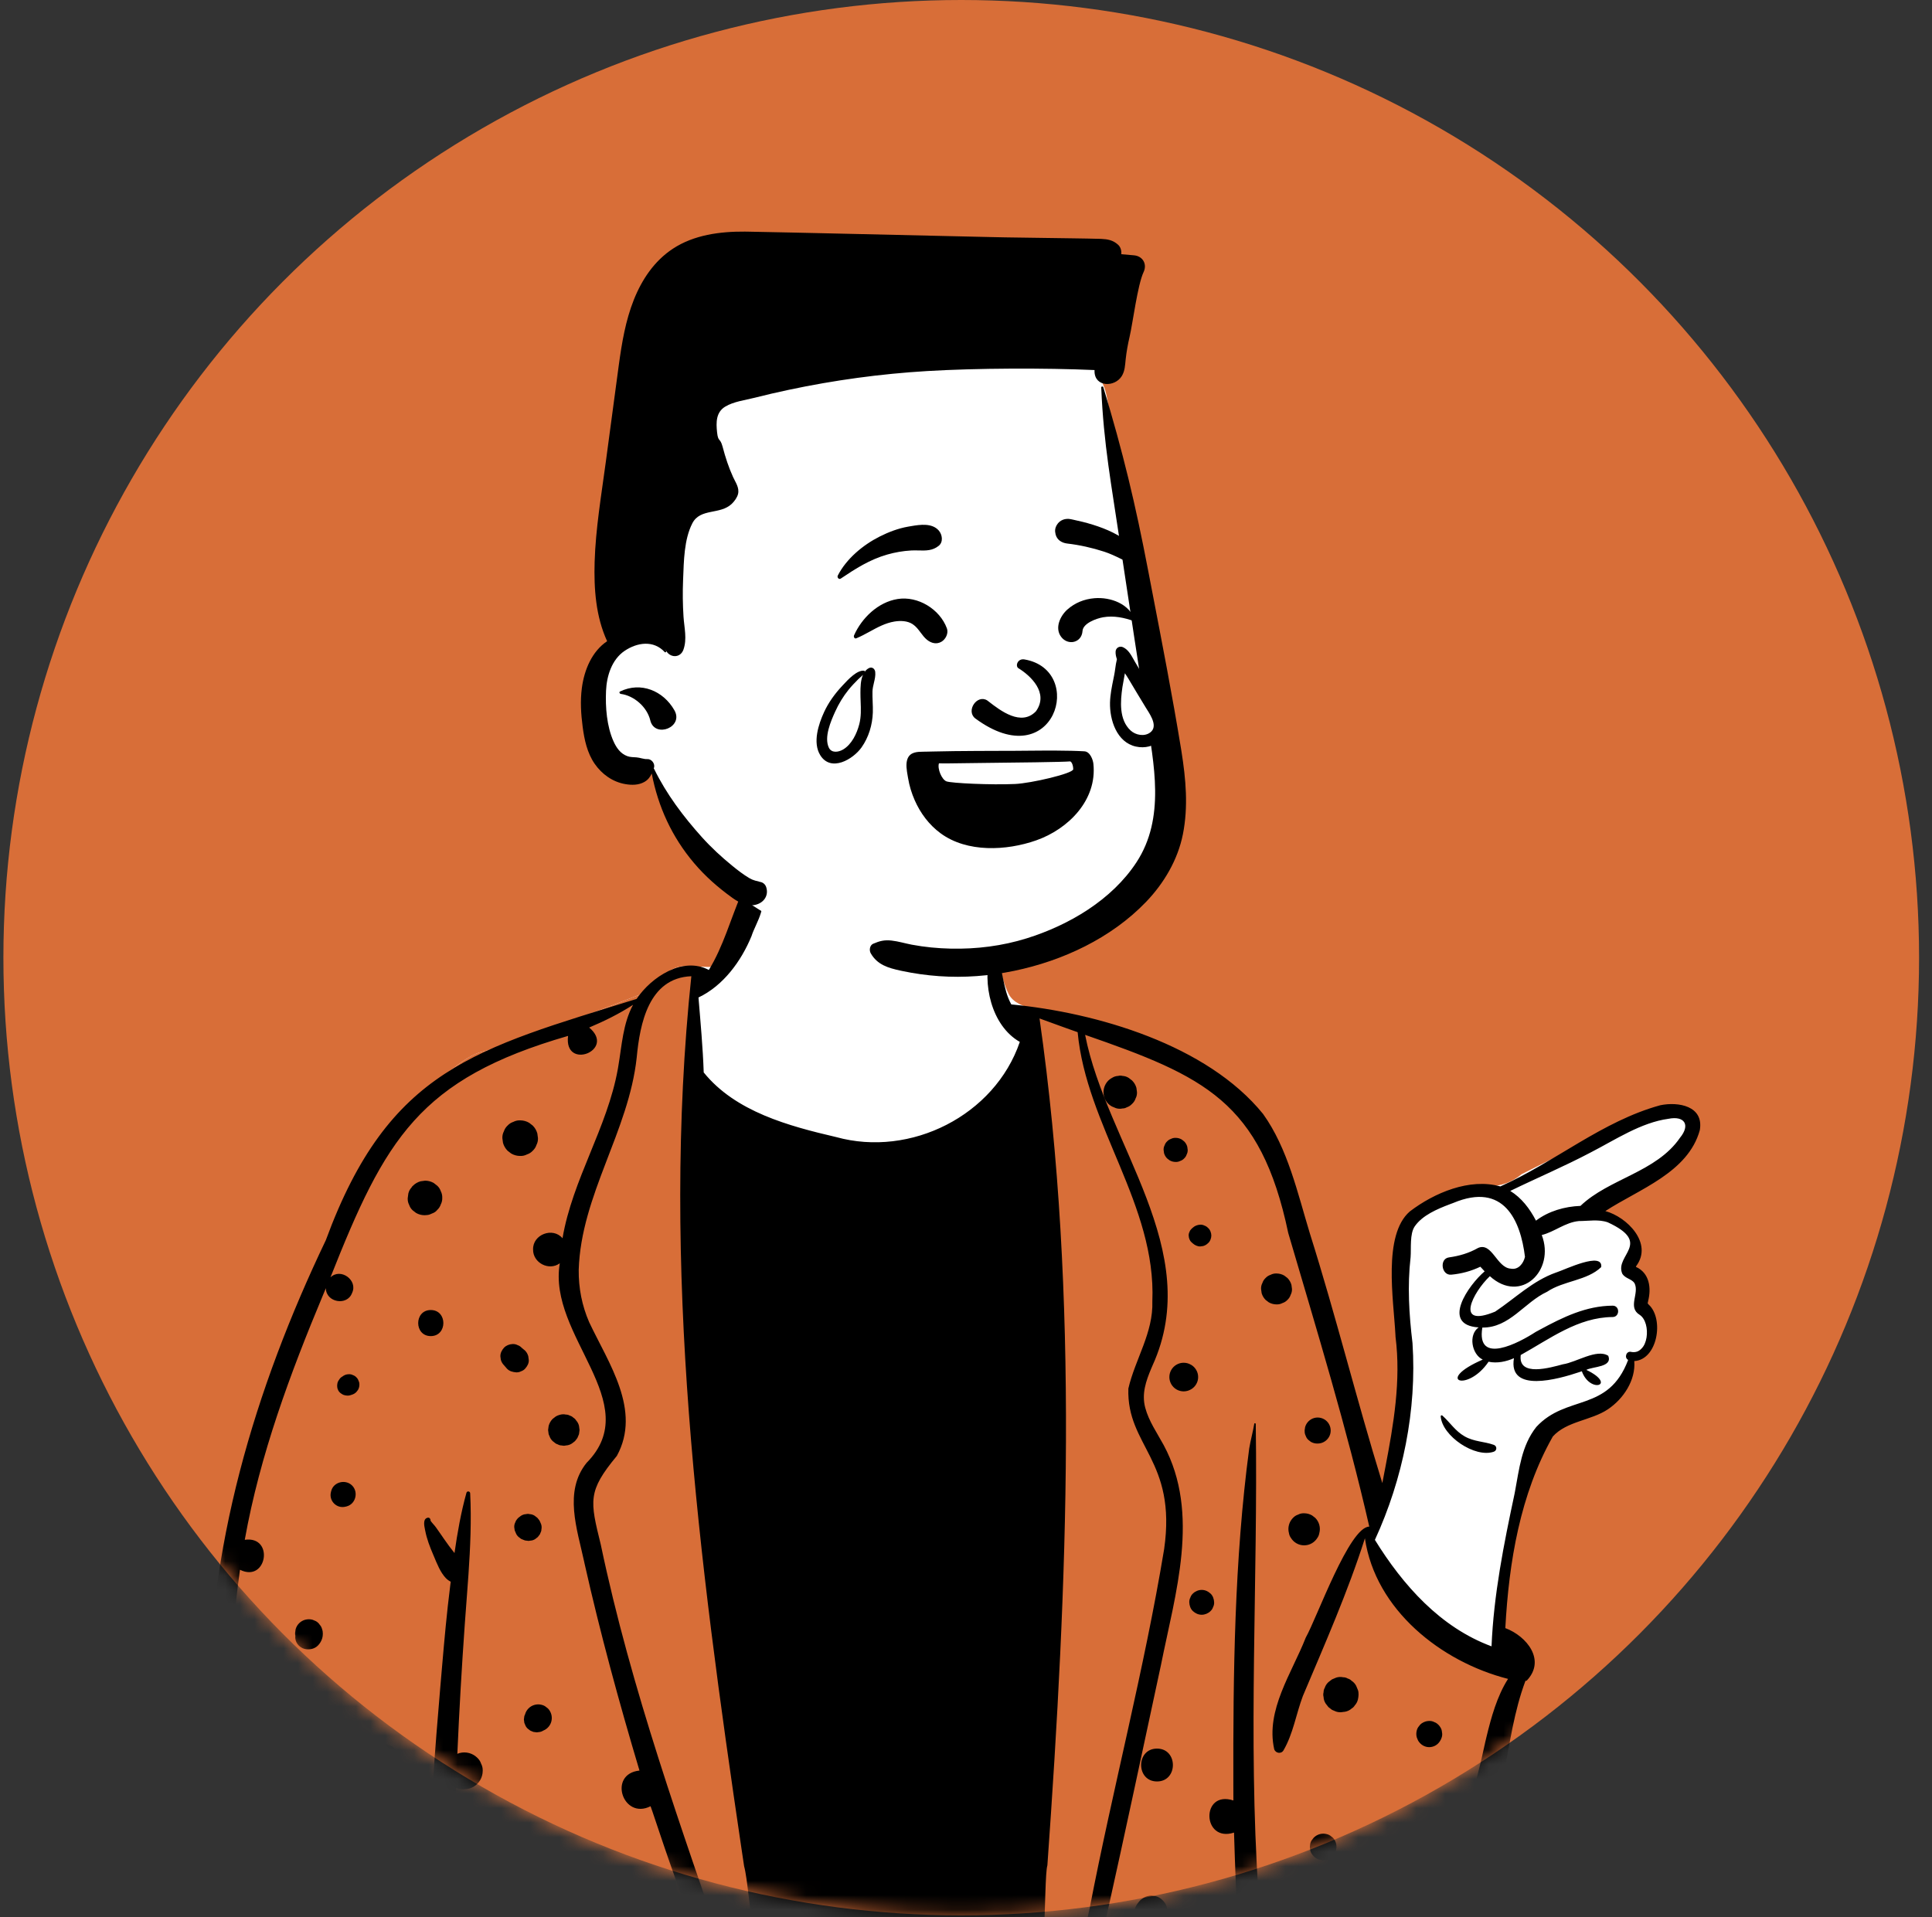 <svg width="133" height="132" viewBox="0 0 133 132" fill="none" xmlns="http://www.w3.org/2000/svg">
<rect x="0" y="0" width="133" height="132" fill="#333333" stroke="none"/>
<circle cx="66.172" cy="65.938" r="65.938" fill="#D86E38"/>
<mask id="mask0_647_334" style="mask-type:alpha" maskUnits="userSpaceOnUse" x="0" y="0" width="133" height="132">
<circle cx="66.172" cy="65.938" r="65.938" fill="#D86E38"/>
</mask>
<g mask="url(#mask0_647_334)">
<path fill-rule="evenodd" clip-rule="evenodd" d="M59.936 56.618C63.178 56.779 68.225 58.168 68.478 59.056C68.872 60.443 68.025 65.643 69.441 68.444C70.045 69.638 72.338 69.531 73.226 69.92C76.198 71.221 84.997 73.688 86.811 76.795C87.538 78.04 92.005 93.484 94.378 101.363C94.646 102.251 94.948 103.073 95.276 103.834L95.397 103.242C96.365 98.48 96.849 95.597 96.849 94.594C96.849 93.025 95.598 86.409 96.849 84.726C98.087 83.061 101.072 81.698 102.415 81.671L102.455 81.671C103.336 81.671 104.101 81.395 104.75 80.844L105.7 80.366C110.536 77.939 113.362 76.608 114.177 76.373C115.477 75.997 117.69 76.798 116.583 78C115.846 78.802 113.992 80.219 111.023 82.254L109.903 83.143L110.038 83.214C111.485 83.976 112.336 84.617 112.591 85.138C112.853 85.674 112.727 86.309 112.213 87.042L112.291 87.118C112.941 87.756 113.267 88.184 113.267 88.402V89.467C113.914 90.415 114.076 91.205 113.752 91.838C113.428 92.471 112.915 93.02 112.213 93.484C111.695 94.845 111.079 95.814 110.364 96.391C109.649 96.968 108.412 97.447 106.655 97.831L105.066 101.632L103.777 106.973L103.128 112.932L103.317 113.069C104.19 113.705 104.75 114.177 104.75 114.664C104.75 115.424 101.225 133.281 95.741 134.081C94.555 134.253 88.404 133.406 86.384 131.763L86.414 131.94C86.889 134.81 86.788 136.301 86.112 136.412C77.801 137.774 54.197 138.195 15.3 137.675C15.069 117.03 16.115 103.281 18.44 96.428C24.384 78.9 30.938 72.913 33.231 72.401C35.24 71.952 42.204 69.18 44.151 68.444C45.422 67.964 45.694 66.524 47.143 66.524L47.26 66.524C48.66 66.538 49.902 66.789 50.6 66.069C52.431 64.178 51.919 61.562 52.679 59.056C53.098 57.676 55.958 56.422 59.936 56.618Z" fill="white"/>
<path d="M47.143 66.524L47.26 66.525C47.606 66.528 47.942 66.546 48.263 66.56L47.587 68.864L47.572 69.106C47.133 77.051 51.024 80.854 59.243 80.516C67.463 80.177 71.552 77.577 71.509 72.716L71.507 72.568L71.507 69.543L71.636 69.567C72.26 69.684 72.861 69.76 73.226 69.92C76.198 71.221 84.997 73.688 86.811 76.795C87.538 78.04 92.005 93.484 94.378 101.363C94.465 101.651 94.555 101.932 94.649 102.206L94.649 103.763L94.623 103.858C93.791 106.969 94.899 109.513 97.946 111.489C100.105 112.89 102.323 113.799 104.6 114.217C104.698 114.368 104.75 114.515 104.75 114.664C104.75 115.424 101.225 133.281 95.741 134.081C94.555 134.254 88.404 133.406 86.384 131.763L86.414 131.94L86.442 132.111C86.885 134.869 86.775 136.303 86.112 136.412C77.801 137.774 54.197 138.195 15.3 137.675C15.069 117.03 16.115 103.281 18.44 96.428C24.384 78.9 30.938 72.914 33.231 72.401C35.24 71.952 42.204 69.18 44.151 68.444C45.422 67.964 45.694 66.524 47.143 66.524Z" fill="#D86E38"/>
<path fill-rule="evenodd" clip-rule="evenodd" d="M51.03 61.568C51.22 61.191 51.725 61.24 52.059 61.411C53.058 62.142 52.012 63.558 51.736 64.45C51.025 66.18 49.789 67.87 48.084 68.679C48.225 70.398 48.385 72.114 48.444 73.839C50.625 76.543 54.301 77.53 57.564 78.29C62.69 79.707 68.475 76.803 70.205 71.737C68.236 70.618 67.599 67.689 68.186 65.645C68.237 65.502 68.46 65.438 68.539 65.599C69.078 66.707 69.006 68.06 69.619 69.156C75.502 69.719 83.094 71.939 86.949 76.696C88.657 79.076 89.333 82.172 90.174 84.931C91.969 90.618 93.4 96.42 95.16 102.113L95.367 101.036C95.936 98.069 96.453 95.061 96.069 92.044L96.062 91.899C95.936 89.498 95.185 85.036 97.047 83.415C98.731 82.128 101.172 81.094 103.285 81.687C107.047 80.013 110.293 77.194 114.3 76.097C115.533 75.843 117.306 76.143 117.015 77.816C116.207 80.741 112.825 81.877 110.513 83.385C111.995 83.787 113.802 85.589 112.644 87.161C112.634 87.189 112.625 87.21 112.616 87.227C113.555 87.643 113.687 88.689 113.456 89.586C113.433 89.823 113.37 89.619 113.51 89.834C114.569 90.833 114.101 93.619 112.505 93.713C112.609 95.033 111.761 96.314 110.687 97.034C109.53 97.81 107.857 97.844 106.898 98.905C104.649 102.872 103.873 107.555 103.627 112.098C105.11 112.653 106.441 114.313 105.094 115.721C105.067 115.724 105.04 115.727 105.013 115.729C104.232 117.814 103.931 120.035 103.518 122.212C102.882 125.927 101.226 129.337 99.111 132.431C96.666 136.527 90.089 135.878 86.776 133.234C86.789 133.928 86.904 134.617 86.681 135.287C86.354 136.01 85.554 135.698 85.475 134.986C83.724 135.971 83.311 132.72 85.258 133.235C85.109 130.885 85.022 128.531 84.951 126.177C82.747 126.89 82.652 123.234 84.907 123.965L84.904 122.954C84.887 115.202 84.973 107.424 85.996 99.733C86.091 99.158 86.251 98.601 86.344 98.029C86.354 97.97 86.447 97.987 86.447 98.044C86.605 108.811 85.902 119.601 86.636 130.372C87.247 130.559 87.491 131.26 87.943 131.669C88.948 132.596 90.316 133.048 91.654 133.205C95.401 133.731 97.019 132.586 98.687 129.33C97.935 129.832 96.918 128.944 97.376 128.149L97.391 128.124C97.867 127.281 99.213 127.786 99.042 128.731C100.72 126.045 101.598 123.016 102.246 119.942L102.334 119.575C102.649 118.27 103.058 116.775 103.815 115.595C99.199 114.418 94.683 110.834 93.961 105.916C92.789 109.598 91.201 113.197 89.688 116.779C89.221 118.024 89.026 119.362 88.356 120.517C88.2 120.785 87.805 120.716 87.717 120.434C87.115 117.74 88.94 115.178 89.888 112.754C90.662 111.383 92.884 105.125 94.262 105.11C92.714 98.326 90.649 91.592 88.683 84.892C86.782 75.845 82.907 74.101 74.7 71.252C76.18 78.797 82.939 86.099 79.343 94.012L79.255 94.217C78.887 95.09 78.582 95.969 78.839 96.927C79.088 97.856 79.655 98.662 80.109 99.498C82.648 104.219 80.9 109.732 79.919 114.648C78.68 120.413 77.455 126.183 76.174 131.939C75.921 133.087 75.757 134.27 75.376 135.383C75.179 135.957 74.196 135.903 74.26 135.233C74.381 133.933 74.746 132.666 75.013 131.389C76.609 123.126 78.767 114.96 80.14 106.66C81.023 100.516 77.547 99.572 77.677 95.602C78.149 93.572 79.4 91.76 79.328 89.597C79.606 82.974 74.782 77.51 74.186 71.069L73.135 70.694C72.609 70.505 72.084 70.316 71.561 70.122C74.316 89.387 73.479 109.073 72.102 128.433C71.821 129.326 72.088 138.46 70.909 137.906C70.849 138.255 70.664 138.597 70.261 138.596C66.604 138.629 62.945 138.687 59.287 138.731C57.528 138.568 55.109 139.24 53.613 138.225C51.885 137.732 51.687 130.16 51.225 128.492L51.044 127.279C48.108 107.459 45.481 87.231 47.592 67.215C44.655 67.328 44.049 70.496 43.832 72.804C43.287 77.896 39.997 82.281 39.839 87.432C39.826 88.682 40.062 89.893 40.561 91.04C41.886 93.851 44.179 97.101 42.465 100.241C40.439 102.685 40.615 103.328 41.358 106.348C43.45 116.334 46.924 125.933 50.228 135.56C49.51 139.302 45.191 125.411 44.785 124.363C42.874 125.324 41.829 122.135 44.022 121.907C42.614 117.193 41.318 112.444 40.239 107.643L40.21 107.507C39.733 105.289 38.796 102.691 40.379 100.723C44.461 96.595 37.682 91.981 38.537 86.979C37.799 87.527 36.681 86.951 36.698 86.031C36.664 84.996 38.055 84.466 38.724 85.256C39.412 81.198 41.806 77.656 42.531 73.61L42.563 73.42C42.809 71.99 42.878 70.486 43.58 69.183C42.624 69.804 41.606 70.305 40.559 70.748C42.431 72.312 38.806 73.74 39.106 71.324C28.838 74.294 26.518 78.437 22.748 87.95C23.452 87.266 24.658 88.151 24.237 89.023C23.901 89.943 22.433 89.674 22.434 88.694L22.262 89.104C19.976 94.57 17.896 100.168 16.85 106.018C18.901 105.728 18.379 109.006 16.521 108.082C15.775 113.284 15.763 118.56 15.854 123.805C17.584 122.897 17.636 125.98 15.871 125.101C15.935 129.399 16.03 133.696 16.101 137.994C16.116 138.908 14.705 138.904 14.682 137.994C14.518 131.39 14.217 124.775 14.36 118.17C14.226 106.705 17.522 95.655 22.432 85.385C26.777 73.56 32.779 72.216 43.822 68.778C44.841 67.264 47.019 65.834 48.795 66.784C49.789 65.179 50.294 63.278 51.03 61.568ZM32.111 102.781C32.152 102.635 32.36 102.671 32.367 102.815C32.459 104.67 32.377 106.537 32.25 108.4C32.173 109.537 32.078 110.673 31.998 111.803C31.786 114.783 31.614 117.766 31.484 120.752C31.53 120.733 31.577 120.716 31.626 120.703C31.85 120.642 32.075 120.642 32.3 120.703C32.5 120.759 32.676 120.857 32.827 120.998L32.859 121.029C32.982 121.143 33.07 121.279 33.121 121.436C33.194 121.576 33.231 121.725 33.231 121.885L33.23 121.925C33.229 122.154 33.172 122.366 33.057 122.565C32.944 122.755 32.793 122.906 32.603 123.02C32.405 123.134 32.192 123.191 31.963 123.192C31.938 123.194 31.914 123.197 31.889 123.198C31.719 123.204 31.56 123.169 31.413 123.092L31.391 123.085C31.335 124.6 31.29 126.115 31.256 127.631C31.226 128.952 31.186 130.273 31.159 131.594L31.147 132.254L31.123 133.715C31.115 134.315 31.119 134.89 30.915 135.457L30.89 135.522C30.743 135.9 30.629 136.426 30.236 136.637C29.922 136.805 29.499 136.743 29.319 136.415C29.168 136.142 29.299 135.748 29.523 135.563C29.518 135.551 29.511 135.54 29.506 135.527C29.471 135.427 29.419 135.333 29.388 135.231C29.29 134.911 29.317 134.569 29.316 134.236C29.316 133.649 29.335 133.061 29.351 132.475C29.386 131.226 29.426 129.979 29.474 128.732C29.64 124.547 29.951 120.362 30.308 116.19L30.429 114.781C30.59 112.908 30.757 111.033 30.994 109.17C31.005 109.081 31.016 108.992 31.028 108.903C30.901 108.84 30.783 108.752 30.69 108.654C30.315 108.26 30.087 107.672 29.874 107.165L29.825 107.049C29.594 106.508 29.38 105.961 29.27 105.38L29.259 105.327C29.209 105.079 29.11 104.641 29.372 104.521C29.509 104.459 29.596 104.503 29.64 104.64C29.646 104.658 29.641 104.678 29.631 104.693C29.739 104.859 29.909 105.014 30.015 105.167L30.381 105.69L30.562 105.953C30.791 106.29 31.036 106.613 31.288 106.931C31.488 105.534 31.731 104.141 32.111 102.781ZM47.104 133.926C47.562 133.568 48.306 133.762 48.306 134.424C48.306 135.088 47.561 135.279 47.104 134.921L47.082 134.904L47.06 134.886C46.812 134.692 46.803 134.187 47.041 133.976L47.06 133.961C47.074 133.948 47.089 133.937 47.104 133.926ZM27.22 132.636C27.427 132.636 27.62 132.688 27.799 132.793C27.877 132.852 27.953 132.912 28.031 132.972C28.174 133.114 28.272 133.283 28.326 133.478L28.367 133.783C28.373 133.941 28.341 134.088 28.268 134.225C28.222 134.367 28.143 134.491 28.031 134.594C27.927 134.707 27.804 134.786 27.662 134.831C27.536 134.898 27.402 134.931 27.259 134.931L27.22 134.93C27.012 134.93 26.82 134.878 26.64 134.773C26.562 134.714 26.486 134.654 26.408 134.594C26.267 134.452 26.167 134.283 26.113 134.088C26.099 133.987 26.086 133.884 26.072 133.783C26.066 133.625 26.099 133.478 26.171 133.341C26.218 133.199 26.297 133.075 26.408 132.972C26.512 132.859 26.635 132.78 26.777 132.735C26.903 132.669 27.038 132.635 27.181 132.635L27.22 132.636ZM79.271 130.519L79.563 130.558C79.842 130.622 80.067 130.827 80.217 131.062C80.297 131.188 80.341 131.324 80.347 131.469C80.38 131.614 80.373 131.76 80.328 131.906C80.294 132.048 80.228 132.173 80.132 132.278C80.098 132.331 80.059 132.379 80.015 132.421C79.924 132.573 79.786 132.673 79.643 132.776C79.523 132.853 79.393 132.894 79.252 132.901C79.16 132.925 79.067 132.925 78.973 132.901C78.834 132.894 78.704 132.853 78.584 132.776C78.513 132.721 78.441 132.666 78.371 132.611C78.309 132.539 78.251 132.464 78.197 132.386C78.16 132.301 78.124 132.216 78.089 132.131C78.023 131.928 78.055 131.748 78.091 131.544C78.096 131.51 78.105 131.478 78.118 131.445L78.142 131.38C78.206 131.211 78.24 131.154 78.353 131.007L78.397 130.949C78.418 130.92 78.441 130.892 78.466 130.866C78.537 130.793 78.638 130.732 78.718 130.668C78.89 130.569 79.075 130.52 79.271 130.519ZM41.528 129.807C41.69 129.808 41.841 129.848 41.981 129.929L42.164 130.07C42.275 130.183 42.352 130.314 42.395 130.467C42.405 130.547 42.416 130.627 42.427 130.706C42.432 130.829 42.406 130.945 42.349 131.053C42.314 131.164 42.252 131.26 42.164 131.342C42.083 131.429 41.986 131.491 41.874 131.528C41.777 131.579 41.673 131.605 41.562 131.606L41.528 131.605C41.366 131.605 41.214 131.564 41.074 131.482L40.892 131.342C40.78 131.23 40.704 131.097 40.66 130.945C40.65 130.865 40.639 130.786 40.628 130.706C40.623 130.582 40.649 130.467 40.706 130.36C40.743 130.248 40.804 130.152 40.892 130.07C40.973 129.982 41.07 129.92 41.181 129.885C41.278 129.833 41.381 129.808 41.491 129.806L41.528 129.807ZM34.147 129.439C34.38 129.436 34.616 129.502 34.806 129.637C34.991 129.768 35.131 129.909 35.221 130.122C35.245 130.18 35.27 130.236 35.291 130.294C35.387 130.549 35.405 130.805 35.272 131.054C35.144 131.296 34.868 131.401 34.621 131.474C34.412 131.536 34.175 131.546 33.967 131.472C33.863 131.435 33.762 131.396 33.669 131.339C33.494 131.231 33.399 131.103 33.283 130.945C33.191 130.789 33.146 130.62 33.146 130.44C33.146 130.259 33.191 130.091 33.283 129.934C33.462 129.628 33.793 129.441 34.147 129.439ZM22.352 129.653C22.646 129.653 22.904 129.789 23.081 130.018C23.26 130.251 23.325 130.54 23.246 130.829C23.163 131.133 22.91 131.4 22.598 131.477C22.366 131.534 22.177 131.532 21.947 131.493C21.752 131.459 21.603 131.344 21.454 131.223C21.283 131.084 21.231 130.831 21.259 130.626C21.286 130.421 21.38 130.288 21.524 130.166L21.525 130.163L21.471 130.204C21.492 130.186 21.512 130.167 21.532 130.149C21.538 130.137 21.544 130.125 21.549 130.113C21.632 129.973 21.743 129.863 21.882 129.78C22.028 129.696 22.184 129.653 22.352 129.653ZM90.853 126.283C91.015 126.239 91.177 126.239 91.338 126.283C91.458 126.31 91.561 126.365 91.649 126.446C91.738 126.504 91.811 126.578 91.866 126.671L91.884 126.702C92.011 126.918 92.031 127.165 91.976 127.405C91.908 127.702 91.635 127.973 91.338 128.043L91.329 128.045L91.319 128.047C91.198 128.085 91.077 128.091 90.957 128.063C90.835 128.057 90.723 128.022 90.62 127.955C90.488 127.871 90.378 127.761 90.294 127.63C90.227 127.526 90.191 127.413 90.186 127.292C90.165 127.212 90.165 127.132 90.186 127.052C90.191 126.93 90.227 126.818 90.294 126.713L90.436 126.53L90.451 126.517C90.564 126.404 90.699 126.326 90.853 126.283ZM79.65 120.394C81.109 120.394 81.106 122.657 79.65 122.657C78.191 122.657 78.193 120.394 79.65 120.394ZM26.239 120.108C26.392 120.073 26.546 120.08 26.698 120.128C26.791 120.167 26.882 120.206 26.973 120.243L27.207 120.424C27.25 120.461 27.271 120.501 27.311 120.553L27.361 120.618C27.434 120.715 27.436 120.736 27.515 120.942C27.569 121.14 27.569 121.338 27.515 121.537C27.489 121.632 27.451 121.722 27.4 121.806C27.355 121.886 27.3 121.956 27.238 122.021L27.207 122.053C27.102 122.165 26.979 122.244 26.836 122.291C26.746 122.343 26.649 122.369 26.546 122.369C26.392 122.403 26.239 122.397 26.086 122.349C25.994 122.31 25.903 122.271 25.811 122.233L25.578 122.053L25.397 121.819L25.34 121.682L25.282 121.544L25.241 121.238C25.235 121.079 25.267 120.932 25.339 120.794C25.367 120.697 25.416 120.612 25.487 120.541C25.539 120.454 25.608 120.385 25.695 120.334C25.766 120.262 25.851 120.213 25.948 120.186C26.038 120.133 26.135 120.108 26.239 120.108ZM98.393 118.491C98.515 118.487 98.628 118.513 98.733 118.568C98.77 118.581 98.805 118.596 98.84 118.614C98.974 118.693 99.081 118.8 99.16 118.933C99.225 119.036 99.26 119.146 99.266 119.265C99.29 119.372 99.288 119.48 99.259 119.588L99.249 119.62C99.225 119.708 99.188 119.789 99.139 119.863C99.135 119.872 99.129 119.881 99.122 119.889C99.048 120.007 98.949 120.104 98.826 120.176C98.691 120.254 98.545 120.294 98.387 120.295C98.072 120.295 97.8 120.125 97.635 119.863C97.611 119.827 97.598 119.78 97.581 119.742C97.567 119.707 97.543 119.661 97.531 119.62C97.489 119.462 97.489 119.304 97.531 119.146C97.559 119.03 97.611 118.929 97.69 118.843C97.754 118.746 97.837 118.67 97.941 118.614C98.069 118.539 98.207 118.499 98.353 118.492L98.393 118.491ZM36.799 117.384C36.953 117.342 37.106 117.338 37.259 117.374L37.297 117.384C37.42 117.413 37.526 117.468 37.617 117.551C37.718 117.617 37.799 117.705 37.858 117.814C37.943 117.96 37.985 118.118 37.986 118.287C37.985 118.456 37.943 118.615 37.858 118.76C37.775 118.902 37.662 119.013 37.521 119.096L37.399 119.155C37.296 119.22 37.187 119.254 37.069 119.26C36.99 119.281 36.911 119.281 36.834 119.26C36.753 119.26 36.679 119.24 36.61 119.2C36.534 119.179 36.469 119.141 36.414 119.085C36.317 119.023 36.242 118.941 36.186 118.837L36.096 118.624L36.065 118.388L36.096 118.154L36.145 118.038C36.189 117.879 36.269 117.741 36.386 117.624C36.503 117.508 36.641 117.428 36.799 117.384ZM91.984 115.507C92.146 115.455 92.308 115.449 92.469 115.484C92.578 115.484 92.68 115.512 92.775 115.568C92.879 115.597 92.968 115.648 93.043 115.724C93.176 115.809 93.279 115.923 93.356 116.064L93.478 116.355C93.552 116.543 93.525 116.82 93.481 117.009C93.444 117.165 93.373 117.3 93.267 117.416C93.213 117.506 93.142 117.578 93.052 117.631C92.949 117.725 92.83 117.791 92.695 117.831L92.658 117.841L92.645 117.844C92.643 117.846 92.641 117.846 92.638 117.846C92.637 117.847 92.635 117.847 92.634 117.847C92.58 117.86 92.526 117.868 92.469 117.87C92.308 117.906 92.146 117.899 91.984 117.848C91.888 117.808 91.791 117.767 91.695 117.726C91.612 117.663 91.531 117.6 91.449 117.536C91.385 117.454 91.322 117.372 91.258 117.29C91.169 117.151 91.121 117 91.115 116.839C91.086 116.731 91.086 116.624 91.115 116.516C91.115 116.406 91.143 116.304 91.197 116.21C91.246 116.059 91.33 115.928 91.449 115.818C91.531 115.755 91.612 115.691 91.695 115.629C91.791 115.588 91.888 115.547 91.984 115.507ZM21.011 111.523C21.179 111.477 21.347 111.477 21.515 111.523L21.741 111.617C21.852 111.678 21.94 111.759 22.007 111.862C22.091 111.953 22.148 112.061 22.177 112.185C22.243 112.354 22.235 112.622 22.183 112.795C22.124 112.991 22.032 113.146 21.891 113.293C21.656 113.536 21.296 113.606 20.976 113.533C20.888 113.513 20.805 113.474 20.729 113.426C20.488 113.277 20.325 113.016 20.326 112.728C20.326 112.697 20.329 112.666 20.333 112.635C20.318 112.571 20.312 112.505 20.314 112.436L20.348 112.185L20.35 112.178C20.394 112.019 20.474 111.881 20.591 111.764C20.699 111.658 20.825 111.58 20.969 111.534L21.005 111.523H21.011ZM104.98 86.535C104.676 84.043 103.533 81.362 100.047 82.825L99.788 82.922C98.926 83.249 97.92 83.678 97.395 84.432C97.034 84.952 97.156 85.959 97.106 86.565C96.879 88.537 97.001 90.506 97.237 92.47C97.543 97.072 96.576 101.84 94.649 106.023C96.577 109.143 99.157 112.053 102.678 113.353C102.826 109.806 103.521 106.324 104.26 102.863L104.289 102.712C104.585 101.151 104.733 99.55 105.758 98.251C107.843 95.988 110.711 97.269 112.083 93.632C111.795 93.487 111.954 92.988 112.301 93.084C113.505 93.298 113.7 91.067 112.876 90.529C112.018 90.006 112.882 89.04 112.517 88.343C112.313 88.043 111.874 88.033 111.674 87.687C111.146 86.413 113.789 85.596 110.681 84.16C110.045 83.934 109.334 84.074 108.692 84.072C107.748 84.16 106.998 84.825 106.135 85.034C107.075 87.468 104.703 89.811 102.563 87.867C101.398 88.968 100.096 91.478 102.927 90.308C104.313 89.383 105.506 88.187 107.114 87.618L107.148 87.607C107.746 87.412 110.359 86.142 110.229 87.241C109.25 88.185 107.636 88.174 106.502 88.941C104.931 89.668 103.926 91.429 102.045 91.405C101.611 94.038 104.599 92.436 105.712 91.71L106.021 91.542C107.591 90.694 109.184 89.909 111.015 89.898C111.52 89.895 111.518 90.674 111.015 90.68C108.629 90.695 106.687 92.186 104.688 93.295C104.492 94.832 106.743 94.159 107.597 93.933C108.493 93.807 109.931 92.838 110.715 93.35C111.022 94.138 109.673 94.079 109.203 94.318C111.348 95.348 109.469 95.997 108.894 94.414L108.725 94.471C107.289 94.954 103.807 95.947 104.221 93.514C103.696 93.747 103.055 93.886 102.474 93.757C101.026 95.899 98.716 95.07 102.073 93.61C101.317 93.258 101.064 91.899 101.791 91.394C99.148 91.232 101.11 88.459 102.204 87.535C102.101 87.43 102.001 87.324 101.908 87.216C101.277 87.517 100.614 87.699 99.904 87.764C99.226 87.825 99.075 86.67 99.744 86.575C100.462 86.474 101.123 86.283 101.755 85.922C102.713 85.508 103.04 87.286 103.999 87.349C104.522 87.452 104.875 86.994 104.98 86.535ZM82.727 109.468C82.958 109.468 83.164 109.565 83.332 109.719C83.5 109.872 83.572 110.103 83.582 110.323C83.587 110.441 83.562 110.551 83.509 110.653C83.474 110.759 83.415 110.85 83.332 110.928C83.176 111.083 82.946 111.179 82.727 111.179C82.495 111.179 82.289 111.082 82.121 110.928C81.953 110.774 81.881 110.544 81.871 110.323C81.867 110.206 81.891 110.096 81.944 109.993C81.975 109.898 82.026 109.814 82.097 109.742L82.121 109.719C82.277 109.563 82.507 109.468 82.727 109.468ZM89.74 104.191L89.777 104.192C89.973 104.193 90.154 104.242 90.324 104.34C90.397 104.397 90.471 104.452 90.543 104.509C90.677 104.645 90.77 104.804 90.821 104.988C90.873 105.179 90.873 105.372 90.821 105.563C90.803 105.673 90.762 105.78 90.698 105.872C90.602 106.031 90.475 106.159 90.315 106.254C90.149 106.351 89.97 106.399 89.777 106.4C89.585 106.399 89.406 106.351 89.24 106.254C89.079 106.159 88.953 106.031 88.858 105.872C88.792 105.78 88.751 105.673 88.733 105.563C88.681 105.372 88.681 105.179 88.733 104.988C88.781 104.817 88.864 104.668 88.983 104.539L89.012 104.509C89.109 104.404 89.225 104.329 89.36 104.285C89.478 104.223 89.605 104.192 89.74 104.191ZM36.216 104.251C36.298 104.229 36.379 104.229 36.462 104.251C36.584 104.256 36.699 104.293 36.804 104.36C36.867 104.409 36.929 104.457 36.992 104.505L37.046 104.57C37.162 104.711 37.165 104.735 37.254 104.951C37.291 105.071 37.296 105.191 37.27 105.311C37.27 105.393 37.248 105.468 37.208 105.538C37.186 105.615 37.148 105.682 37.092 105.738C37.051 105.805 36.998 105.86 36.93 105.9C36.843 105.979 36.741 106.034 36.623 106.061L36.384 106.094C36.353 106.089 36.321 106.085 36.289 106.081C36.252 106.08 36.215 106.076 36.179 106.069L36.143 106.061L36.111 106.052C36.067 106.04 36.025 106.023 35.983 106.001C35.905 105.979 35.837 105.94 35.779 105.882C35.679 105.818 35.599 105.731 35.541 105.623L35.526 105.587C35.505 105.549 35.487 105.511 35.474 105.468C35.436 105.401 35.417 105.33 35.416 105.253C35.394 105.151 35.395 105.05 35.422 104.949L35.431 104.915L35.517 104.711C35.562 104.643 35.608 104.572 35.668 104.516C35.704 104.484 35.793 104.415 35.843 104.38L35.873 104.36C35.979 104.293 36.093 104.256 36.216 104.251ZM24.239 102.28C24.69 102.731 24.491 103.558 23.86 103.719L23.787 103.737C23.177 103.891 22.628 103.34 22.782 102.731L22.8 102.659C22.96 102.028 23.788 101.829 24.239 102.28ZM99.178 97.513C99.174 97.451 99.254 97.428 99.294 97.465C99.83 97.946 100.172 98.522 100.823 98.895C101.477 99.269 102.151 99.239 102.833 99.48C103.065 99.563 103.066 99.872 102.833 99.953C101.543 100.404 99.276 98.876 99.178 97.513ZM38.526 97.415C38.67 97.371 38.814 97.364 38.958 97.396C39.056 97.396 39.147 97.421 39.23 97.469C39.323 97.495 39.402 97.542 39.47 97.609C39.551 97.656 39.615 97.722 39.664 97.803C39.76 97.908 39.825 98.03 39.858 98.171L39.896 98.459L39.858 98.747C39.821 98.833 39.785 98.919 39.749 99.005L39.65 99.14C39.569 99.247 39.556 99.249 39.361 99.394C39.236 99.472 39.101 99.516 38.958 99.522C38.862 99.548 38.766 99.548 38.67 99.522C38.573 99.522 38.481 99.497 38.397 99.448C38.306 99.422 38.226 99.376 38.158 99.309C38.04 99.232 37.947 99.131 37.879 99.005C37.843 98.919 37.806 98.833 37.77 98.747L37.731 98.459L37.77 98.171L37.773 98.162C37.824 97.981 37.915 97.825 38.046 97.692L38.262 97.525C38.347 97.471 38.435 97.443 38.526 97.415ZM90.472 97.631C90.78 97.546 91.118 97.635 91.344 97.862C91.57 98.087 91.659 98.424 91.574 98.733C91.491 99.033 91.249 99.277 90.948 99.358C90.858 99.382 90.767 99.396 90.674 99.391C90.519 99.39 90.375 99.351 90.24 99.274L90.067 99.139C89.982 99.061 89.923 98.969 89.888 98.862C89.834 98.76 89.809 98.649 89.814 98.53L89.813 98.509C89.809 98.467 89.815 98.424 89.829 98.383C89.829 98.34 89.835 98.298 89.846 98.256C89.927 97.956 90.172 97.713 90.472 97.631ZM24.021 94.618C24.12 94.614 24.212 94.634 24.298 94.68C24.388 94.709 24.465 94.758 24.529 94.829C24.601 94.894 24.65 94.972 24.679 95.061C24.724 95.146 24.744 95.239 24.741 95.338C24.741 95.468 24.707 95.589 24.643 95.7C24.605 95.749 24.567 95.798 24.529 95.846C24.44 95.936 24.335 95.998 24.212 96.032L24.141 96.056C24.037 96.094 23.934 96.097 23.825 96.082C23.71 96.067 23.605 96.035 23.511 95.964C23.42 95.911 23.348 95.838 23.294 95.747L23.233 95.603C23.22 95.554 23.214 95.48 23.211 95.429C23.211 95.421 23.211 95.415 23.21 95.407C23.21 95.363 23.223 95.258 23.234 95.214C23.259 95.123 23.309 95.036 23.366 94.963C23.414 94.886 23.481 94.826 23.564 94.781L23.571 94.776L23.579 94.77C23.605 94.752 23.631 94.734 23.658 94.716C23.769 94.651 23.891 94.618 24.021 94.618ZM81.484 93.828C81.662 93.828 81.828 93.873 81.981 93.963C81.987 93.965 81.992 93.967 81.997 93.969C82.144 94.056 82.26 94.173 82.347 94.32C82.436 94.472 82.481 94.637 82.481 94.813C82.481 94.99 82.436 95.153 82.347 95.306C82.26 95.453 82.144 95.569 81.997 95.656C81.992 95.659 81.987 95.662 81.981 95.664C81.828 95.753 81.662 95.797 81.484 95.799C81.307 95.797 81.141 95.753 80.987 95.664C80.687 95.488 80.499 95.16 80.499 94.813C80.499 94.465 80.687 94.137 80.987 93.963C81.141 93.873 81.307 93.828 81.484 93.828ZM35.272 92.541L35.302 92.54C35.42 92.536 35.53 92.56 35.632 92.615C35.737 92.649 35.83 92.708 35.908 92.792L36.07 92.927L36.117 92.966C36.125 92.972 36.133 92.979 36.14 92.985C36.249 93.095 36.324 93.224 36.366 93.374C36.38 93.459 36.391 93.544 36.4 93.629C36.424 93.852 36.293 94.08 36.148 94.238C36.07 94.322 35.978 94.381 35.871 94.416C35.769 94.47 35.657 94.494 35.539 94.49C35.298 94.469 35.069 94.417 34.895 94.23C34.875 94.208 34.856 94.185 34.836 94.161L34.697 94.001C34.591 93.894 34.518 93.769 34.478 93.624C34.467 93.547 34.457 93.472 34.447 93.396C34.436 93.168 34.548 92.954 34.697 92.792C34.835 92.641 35.068 92.549 35.272 92.541ZM29.655 90.198C30.812 90.198 30.81 91.993 29.655 91.993C28.499 91.993 28.501 90.198 29.655 90.198ZM87.84 87.681L87.877 87.682C88.068 87.683 88.247 87.731 88.413 87.828L88.629 87.993C88.76 88.127 88.851 88.283 88.903 88.463C88.915 88.558 88.927 88.652 88.941 88.746C88.946 88.893 88.915 89.029 88.848 89.156C88.806 89.288 88.732 89.402 88.629 89.499C88.532 89.603 88.418 89.676 88.286 89.718C88.159 89.785 88.022 89.816 87.877 89.811C87.684 89.809 87.505 89.762 87.339 89.665C87.267 89.609 87.196 89.554 87.123 89.499C87.002 89.376 86.915 89.234 86.863 89.071L86.851 89.029L86.812 88.746C86.806 88.6 86.837 88.463 86.904 88.336C86.946 88.204 87.02 88.09 87.123 87.993C87.22 87.89 87.335 87.816 87.466 87.774C87.582 87.713 87.707 87.682 87.84 87.681ZM82.628 84.321C82.731 84.317 82.827 84.339 82.917 84.385C83.009 84.415 83.089 84.468 83.157 84.54C83.301 84.655 83.389 84.884 83.389 85.07C83.389 85.256 83.301 85.485 83.157 85.599C83.064 85.692 82.954 85.756 82.827 85.792L82.628 85.819C82.434 85.828 82.237 85.726 82.099 85.599C82.071 85.574 82.044 85.548 82.017 85.524C81.891 85.408 81.837 85.236 81.829 85.07C81.825 84.982 81.844 84.9 81.884 84.823C81.91 84.743 81.954 84.675 82.017 84.616C82.044 84.591 82.071 84.566 82.099 84.54C82.249 84.401 82.425 84.331 82.628 84.321ZM115.653 78.336C116.384 77.445 115.958 76.811 114.859 77.031C112.966 77.287 111.185 78.484 109.518 79.341C107.698 80.302 105.823 81.095 103.967 81.998C104.733 82.468 105.303 83.204 105.738 84.044C106.606 83.385 107.716 83.069 108.8 83.028C110.766 81.145 114.023 80.714 115.653 78.336ZM29.265 81.292C29.464 81.293 29.65 81.339 29.824 81.432L29.861 81.453L30.099 81.638C30.215 81.745 30.296 81.871 30.344 82.017C30.417 82.157 30.451 82.31 30.445 82.472C30.451 82.635 30.417 82.786 30.344 82.926C30.296 83.073 30.215 83.199 30.099 83.306C30.033 83.391 29.949 83.458 29.847 83.507C29.753 83.546 29.659 83.586 29.565 83.626C29.459 83.66 29.337 83.664 29.222 83.67C29.014 83.668 28.82 83.616 28.64 83.512L28.406 83.331C28.294 83.227 28.214 83.103 28.167 82.96C28.101 82.833 28.067 82.698 28.067 82.554L28.068 82.514C28.068 82.506 28.068 82.496 28.069 82.486C28.082 82.381 28.097 82.276 28.111 82.172C28.148 82.018 28.218 81.884 28.323 81.77C28.35 81.717 28.385 81.673 28.431 81.638C28.578 81.491 28.751 81.391 28.952 81.334C29.056 81.32 29.161 81.306 29.265 81.292ZM80.932 78.344C81.082 78.344 81.221 78.382 81.35 78.456C81.407 78.5 81.463 78.543 81.518 78.587C81.622 78.69 81.693 78.812 81.732 78.953L81.762 79.173C81.765 79.288 81.742 79.393 81.689 79.493C81.656 79.595 81.599 79.684 81.518 79.76C81.444 79.841 81.355 79.897 81.251 79.931C81.153 79.983 81.046 80.007 80.932 80.002C80.783 80.002 80.642 79.964 80.513 79.889C80.458 79.846 80.401 79.803 80.345 79.76C80.251 79.665 80.184 79.554 80.143 79.428L80.133 79.393L80.103 79.173C80.098 79.058 80.122 78.953 80.174 78.854C80.207 78.75 80.265 78.661 80.345 78.587C80.421 78.505 80.51 78.449 80.612 78.415C80.701 78.368 80.797 78.345 80.898 78.344L80.932 78.344ZM35.77 77.138L35.809 77.139C36.03 77.14 36.236 77.195 36.427 77.307C36.51 77.37 36.592 77.434 36.674 77.498C36.827 77.651 36.931 77.831 36.99 78.039L37.034 78.364C37.04 78.533 37.005 78.69 36.928 78.836C36.879 78.988 36.794 79.12 36.674 79.231C36.564 79.35 36.433 79.434 36.28 79.483C36.135 79.56 35.978 79.596 35.809 79.589C35.587 79.589 35.381 79.533 35.19 79.422C35.108 79.359 35.025 79.294 34.942 79.231C34.79 79.077 34.686 78.897 34.627 78.69L34.583 78.364C34.577 78.196 34.612 78.038 34.689 77.892C34.738 77.741 34.823 77.608 34.942 77.498C35.053 77.378 35.184 77.293 35.337 77.244C35.471 77.174 35.615 77.139 35.77 77.138ZM76.974 74.079C77.075 74.052 77.176 74.052 77.277 74.079C77.429 74.086 77.57 74.132 77.701 74.215L77.932 74.393C77.935 74.396 77.938 74.4 77.942 74.404C78.081 74.544 78.178 74.71 78.231 74.9L78.271 75.2C78.277 75.355 78.245 75.499 78.174 75.633C78.132 75.761 78.064 75.873 77.968 75.969L77.932 76.005C77.828 76.117 77.707 76.196 77.566 76.241C77.477 76.294 77.38 76.319 77.277 76.319C77.126 76.354 76.974 76.347 76.822 76.299C76.732 76.26 76.641 76.222 76.55 76.185L76.521 76.168C76.177 75.98 75.964 75.586 75.964 75.2C75.964 74.814 76.177 74.419 76.521 74.231C76.531 74.226 76.54 74.221 76.55 74.215C76.681 74.132 76.822 74.086 76.974 74.079Z" fill="black"/>
<path fill-rule="evenodd" clip-rule="evenodd" d="M61.027 19.314C67.345 19.314 75.501 23.277 76.196 27.336C77.016 32.12 81.405 50.476 80.414 56.363C79.423 62.249 74.082 66.487 65.536 66.487C56.99 66.487 50.611 61.826 49.147 60.226C47.682 58.626 44.968 52.913 44.968 52.913C44.968 52.913 40.392 52.304 40.371 48.575C40.349 44.845 43.346 43.487 43.346 43.487C43.346 43.487 42.277 28.768 44.968 24.936C47.659 21.103 54.708 19.314 61.027 19.314Z" fill="white"/>
<path fill-rule="evenodd" clip-rule="evenodd" d="M75.81 26.681C75.805 26.596 75.93 26.586 75.953 26.662C77.316 31.165 78.157 34.675 79.041 39.292L79.302 40.65C80.001 44.272 80.706 47.9 81.301 51.54L81.336 51.757C81.635 53.642 81.807 55.544 81.433 57.432C81.083 59.197 80.129 60.815 78.889 62.104C76.493 64.594 73.163 66.15 69.814 66.845C68.121 67.197 66.373 67.333 64.647 67.21C63.787 67.15 62.928 67.029 62.086 66.85L61.993 66.83C61.144 66.646 60.39 66.428 59.939 65.629C59.826 65.427 59.871 65.082 60.11 64.979C60.559 64.785 60.89 64.704 61.38 64.76C61.849 64.813 62.306 64.955 62.769 65.043C63.654 65.21 64.553 65.295 65.453 65.315C67.221 65.354 68.994 65.133 70.684 64.605C73.588 63.698 76.54 61.963 78.237 59.368C80.233 56.316 79.438 52.611 78.909 49.24L78.893 49.138C78.358 45.692 77.828 42.246 77.314 38.798L77.095 37.32C76.519 33.415 75.975 30.628 75.81 26.681ZM46.322 17.124C47.772 16.169 49.573 15.934 51.276 15.947L51.489 15.95C53.669 15.983 64.643 16.244 68.317 16.325L69.191 16.343C70.348 16.365 72.681 16.388 73.883 16.41L73.953 16.411C74.542 16.422 75.132 16.427 75.722 16.445L75.808 16.448C76.25 16.467 76.618 16.534 76.964 16.845C77.14 17.003 77.208 17.243 77.192 17.473L77.19 17.503L78.065 17.579C78.66 17.632 78.974 18.165 78.738 18.705L78.726 18.731C78.307 19.626 77.986 22.23 77.761 23.192C77.644 23.698 77.549 24.213 77.493 24.73C77.449 25.137 77.444 25.546 77.217 25.904C76.733 26.669 75.371 26.662 75.347 25.579C75.346 25.545 75.347 25.511 75.35 25.479C71.923 25.329 67.243 25.343 63.821 25.548C60.624 25.739 57.441 26.173 54.309 26.838C53.515 27.006 52.724 27.189 51.938 27.389C51.294 27.551 50.503 27.648 49.926 27.996C49.281 28.388 49.293 29.09 49.363 29.759C49.439 30.468 49.564 30.102 49.742 30.748L49.753 30.789C49.937 31.49 50.163 32.183 50.464 32.842C50.635 33.218 50.911 33.58 50.807 34.013C50.748 34.257 50.555 34.517 50.378 34.687C49.572 35.461 48.211 34.968 47.663 36.027C47.09 37.135 47.076 38.635 47.027 39.861L47.024 39.933C46.989 40.777 46.999 41.624 47.054 42.467C47.105 43.234 47.309 43.995 47.047 44.732C46.855 45.269 46.23 45.319 45.903 44.883C45.865 44.832 45.831 44.781 45.798 44.729L45.767 44.678L45.765 44.679C45.796 44.728 45.825 44.778 45.853 44.829C45.883 44.886 45.808 44.948 45.763 44.899C44.992 44.061 43.867 44.228 42.996 44.815C42.114 45.411 41.765 46.544 41.72 47.56C41.669 48.687 41.769 50.008 42.238 51.05C42.436 51.49 42.719 51.895 43.188 52.063C43.4 52.139 43.602 52.129 43.824 52.147C44.054 52.164 44.331 52.28 44.555 52.265C44.846 52.244 45.107 52.576 45.024 52.854L45.018 52.872C45.014 52.886 45.009 52.899 45.005 52.911C45.016 52.921 45.027 52.933 45.035 52.951C45.88 54.679 47.04 56.217 48.322 57.644C48.964 58.357 49.676 59.013 50.42 59.619C50.788 59.918 51.175 60.218 51.583 60.459C51.719 60.538 51.844 60.592 51.996 60.635C52.068 60.655 52.149 60.665 52.218 60.688L52.289 60.713C52.294 60.715 52.299 60.716 52.303 60.717C52.508 60.741 52.681 60.876 52.748 61.089C52.925 61.643 52.604 62.133 52.054 62.285C51.459 62.452 50.897 62.159 50.425 61.824L50.394 61.801C49.431 61.108 48.544 60.33 47.777 59.422C46.258 57.629 45.306 55.554 44.866 53.258C44.757 53.493 44.61 53.698 44.355 53.84C43.959 54.063 43.486 54.063 43.052 53.988C42.178 53.84 41.434 53.307 40.936 52.586C40.42 51.838 40.227 50.93 40.111 50.046C39.995 49.16 39.938 48.271 40.054 47.383C40.22 46.108 40.755 44.847 41.795 44.148C41.016 42.451 40.88 40.548 40.935 38.69C41.003 36.402 41.398 34.089 41.702 31.822L42.566 25.378V25.378L42.601 25.118C42.809 23.602 43.063 22.078 43.63 20.649C44.19 19.242 45.04 17.969 46.322 17.124ZM42.688 47.61C44.114 46.918 45.656 47.556 46.424 48.899C47.091 50.066 45.106 50.838 44.775 49.635L44.766 49.597C44.547 48.686 43.659 47.898 42.733 47.776C42.656 47.765 42.599 47.654 42.688 47.61Z" fill="black"/>
<path fill-rule="evenodd" clip-rule="evenodd" d="M57.279 48.59C57.666 47.716 59.409 46.359 59.409 46.359C59.409 46.359 59.938 49.361 59.528 50.287C59.189 51.05 57.972 52.428 57.079 52.041C56.186 51.653 56.643 50.026 57.279 48.59Z" fill="white"/>
<path fill-rule="evenodd" clip-rule="evenodd" d="M78.94 47.8C78.622 47.062 77.189 45.915 77.189 45.915C77.189 45.915 76.755 48.452 77.092 49.234C77.37 49.88 78.371 51.044 79.104 50.716C79.838 50.389 79.463 49.014 78.94 47.8Z" fill="white"/>
<path fill-rule="evenodd" clip-rule="evenodd" d="M64.107 52.108H73.881L74.466 53.724C74.466 53.724 67.172 55.416 64.611 54.327L64.107 52.108Z" fill="white"/>
<path fill-rule="evenodd" clip-rule="evenodd" d="M71.317 48.971C72.221 47.705 70.941 46.514 70.1 46.003C69.88 45.845 70.055 45.322 70.525 45.403C74.798 46.137 72.584 53.497 67.129 49.458C66.48 48.934 67.266 47.78 67.966 48.229C68.002 48.256 68.039 48.285 68.078 48.315L68.078 48.315C68.864 48.923 70.303 50.035 71.317 48.971ZM62.717 36.226L62.508 36.262C61.832 36.38 61.163 36.636 60.552 36.945C59.407 37.523 58.264 38.472 57.674 39.628C57.61 39.753 57.747 39.925 57.881 39.835C58.903 39.149 59.878 38.525 61.074 38.183C61.62 38.027 62.164 37.934 62.73 37.901C62.906 37.891 63.078 37.895 63.246 37.9C63.737 37.912 64.198 37.923 64.624 37.578C64.95 37.314 64.867 36.802 64.624 36.526C64.167 36.007 63.364 36.114 62.717 36.226ZM73.863 35.778L73.704 35.745C73.516 35.707 73.326 35.723 73.16 35.791C72.997 35.857 72.855 35.972 72.756 36.139C72.624 36.361 72.607 36.547 72.668 36.793C72.715 36.983 72.819 37.126 72.954 37.229C73.097 37.337 73.278 37.401 73.466 37.423C74.334 37.525 75.188 37.716 76.018 37.986C76.407 38.114 76.774 38.285 77.138 38.464L77.452 38.618C77.741 38.76 78.04 38.896 78.418 38.995C78.447 39.003 78.477 39.01 78.506 39.017C78.598 38.988 78.623 38.954 78.643 38.926L78.65 38.916L78.659 38.904C78.686 38.871 78.72 38.819 78.688 38.577C77.864 36.868 75.603 36.141 73.863 35.778ZM64.811 44.184C64.473 44.382 64.112 44.286 63.824 44.057C63.645 43.915 63.51 43.734 63.375 43.552L63.375 43.552C63.216 43.339 63.057 43.126 62.827 42.975C62.468 42.738 61.986 42.726 61.572 42.794C60.951 42.897 60.415 43.19 59.878 43.484C59.573 43.65 59.269 43.817 58.947 43.949C58.823 44.001 58.75 43.841 58.792 43.747C59.33 42.538 60.453 41.46 61.789 41.244C63.186 41.018 64.697 41.938 65.185 43.264C65.308 43.599 65.104 44.013 64.811 44.184ZM78.084 42.776C78.113 42.786 78.142 42.754 78.134 42.726C77.781 41.577 76.45 41.093 75.333 41.189C74.642 41.248 74.007 41.501 73.483 41.963C72.984 42.403 72.594 43.236 73.047 43.844C73.512 44.471 74.466 44.268 74.521 43.445C74.556 42.912 75.474 42.582 75.939 42.5C76.662 42.373 77.409 42.525 78.084 42.776ZM65.151 53.797C65.478 53.926 68.244 54.054 69.878 53.979C70.992 53.929 73.881 53.254 73.881 52.964C73.881 52.674 73.758 52.413 73.652 52.424C73.223 52.47 69.799 52.508 67.388 52.534H67.388C66.323 52.546 65.456 52.556 65.132 52.563C64.973 52.566 64.806 52.563 64.637 52.558C64.519 52.921 64.824 53.667 65.151 53.797ZM70.689 51.688H70.689H70.689C71.975 51.677 73.537 51.664 74.65 51.729C75.047 51.753 75.243 52.32 75.27 52.59C75.534 55.092 73.536 57.089 71.329 57.862C69.281 58.58 66.577 58.715 64.751 57.374C63.958 56.792 63.357 55.986 62.965 55.088C62.754 54.604 62.599 54.102 62.514 53.581C62.505 53.532 62.496 53.48 62.487 53.427C62.421 53.053 62.341 52.6 62.469 52.258C62.654 51.766 63.144 51.76 63.593 51.755C63.631 51.755 63.668 51.755 63.704 51.754C63.885 51.75 64.066 51.746 64.247 51.742C64.725 51.732 65.203 51.722 65.679 51.716C66.706 51.704 67.732 51.701 68.758 51.698L68.76 51.698C69.116 51.697 69.472 51.696 69.828 51.695C70.093 51.694 70.383 51.691 70.689 51.688ZM59.152 49.869C58.984 50.511 58.633 51.257 58.036 51.607C57.717 51.794 57.243 51.863 57.059 51.479C56.715 50.761 57.197 49.654 57.489 49.008C57.734 48.467 58.044 47.95 58.418 47.487C58.623 47.233 58.851 47 59.08 46.768C59.125 46.723 59.173 46.681 59.221 46.639C59.288 46.581 59.354 46.523 59.409 46.458C59.241 46.834 59.234 47.326 59.233 47.698C59.232 47.899 59.239 48.1 59.247 48.301C59.267 48.827 59.287 49.351 59.152 49.869ZM60.25 46.256C60.222 46.037 60.023 45.891 59.81 46.004C59.687 46.069 59.591 46.162 59.514 46.271C59.516 46.266 59.518 46.261 59.519 46.256C59.523 46.247 59.526 46.237 59.529 46.227C59.532 46.209 59.523 46.185 59.503 46.182C59.01 46.108 58.379 46.791 58.032 47.166L58.032 47.166C58.007 47.193 57.984 47.218 57.962 47.241C57.472 47.766 57.033 48.371 56.732 49.026C56.348 49.86 55.933 51.122 56.461 51.987C57.195 53.19 58.733 52.282 59.316 51.451C59.805 50.755 60.057 49.906 60.086 49.06C60.094 48.812 60.084 48.563 60.074 48.314C60.065 48.079 60.056 47.844 60.062 47.608C60.067 47.411 60.114 47.212 60.161 47.014C60.221 46.758 60.281 46.504 60.25 46.256ZM77.836 50.3C78.18 50.615 78.778 50.732 79.178 50.435C79.71 50.04 79.252 49.314 78.959 48.85C78.929 48.803 78.901 48.759 78.876 48.718C78.473 48.059 78.076 47.396 77.681 46.731C77.61 46.611 77.525 46.485 77.438 46.354C77.41 46.542 77.374 46.726 77.342 46.895C77.313 47.042 77.287 47.178 77.27 47.295C77.125 48.279 77.023 49.556 77.836 50.3ZM79.276 47.469C79.666 48.084 80.075 48.729 80.253 49.406C80.599 50.72 79.458 51.684 78.195 51.402C76.876 51.108 76.386 49.574 76.414 48.376C76.427 47.825 76.542 47.266 76.653 46.722C76.668 46.648 76.684 46.574 76.698 46.5C76.729 46.349 76.751 46.193 76.773 46.036C76.804 45.818 76.835 45.597 76.889 45.387C76.828 45.216 76.791 45.043 76.798 44.87C76.808 44.595 77.084 44.449 77.324 44.568C77.664 44.738 77.841 45.054 78.022 45.375C78.058 45.441 78.095 45.507 78.134 45.572L78.922 46.901C79.033 47.087 79.153 47.277 79.276 47.469Z" fill="black"/>
</g>
</svg>
